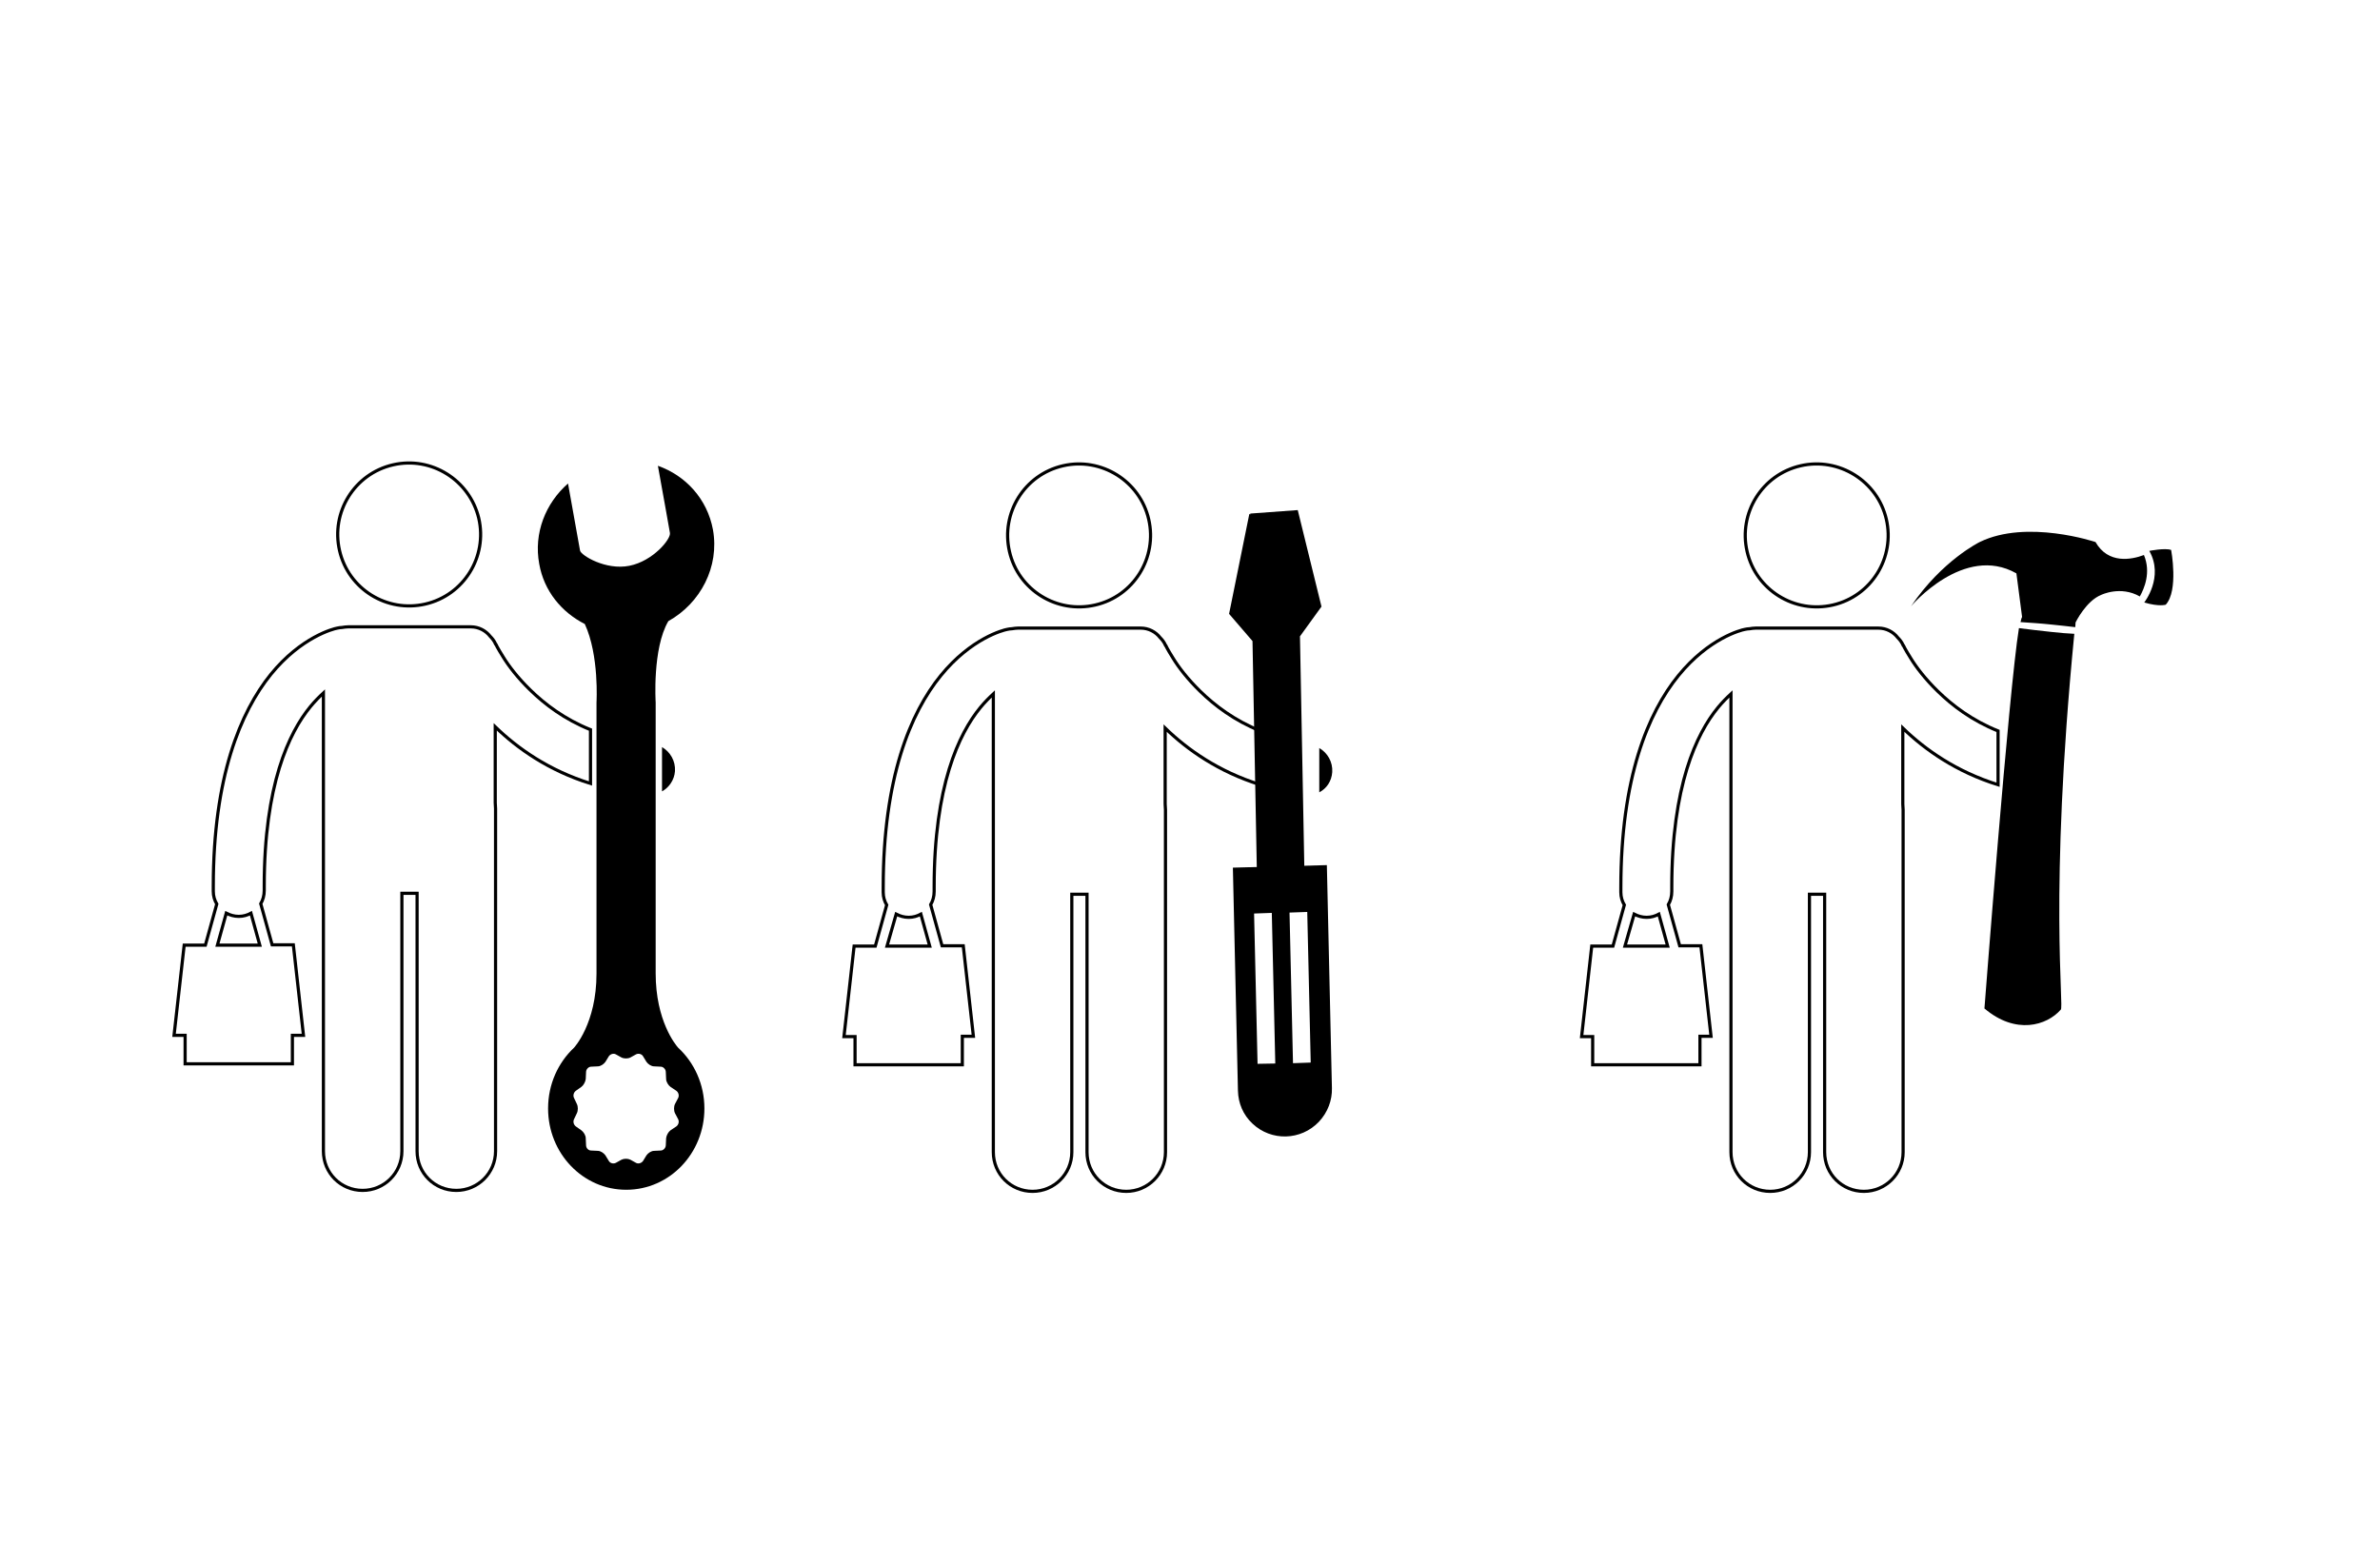 <?xml version="1.0" encoding="utf-8"?>
<!-- Generator: Adobe Illustrator 17.1.0, SVG Export Plug-In . SVG Version: 6.00 Build 0)  -->
<!DOCTYPE svg PUBLIC "-//W3C//DTD SVG 1.1//EN" "http://www.w3.org/Graphics/SVG/1.1/DTD/svg11.dtd">
<svg version="1.1" id="Layer_1" xmlns="http://www.w3.org/2000/svg" xmlns:xlink="http://www.w3.org/1999/xlink" x="0px" y="0px"
	 viewBox="0 0 752.1 488.3" enable-background="new 0 0 752.1 488.3" xml:space="preserve">
<path fill="none" stroke="#000000" stroke-miterlimit="10" d="M151.3,163.8c2.8,12.1-4.7,24.3-16.9,27.1
	c-12.1,2.8-24.3-4.7-27.1-16.9c-2.8-12.1,4.7-24.3,16.9-27.1C136.3,144.1,148.4,151.7,151.3,163.8"/>
<path d="M213.3,243.7c0.2-3.2-1.5-6.1-4.1-7.6v14C211.4,248.9,213.1,246.5,213.3,243.7z"/>
<path d="M188.9,337c0.9,0,1.9-0.7,2.4-1.4l1.1-1.8c0.5-0.7,1.5-1,2.2-0.6l1.8,1c0.8,0.4,2,0.4,2.8,0l1.8-1c0.8-0.4,1.8-0.1,2.2,0.6
	l1.1,1.8c0.5,0.7,1.5,1.4,2.4,1.4l2.1,0.1c0.8,0,1.6,0.8,1.6,1.7l0.1,2.2c0,0.9,0.7,2,1.4,2.5l1.8,1.2c0.7,0.5,1,1.5,0.6,2.3l-1,1.9
	c-0.4,0.8-0.4,2.1,0,2.9l1,1.9c0.4,0.8,0.1,1.8-0.6,2.3l-1.8,1.2c-0.7,0.5-1.3,1.6-1.4,2.5l-0.1,2.2c0,0.9-0.8,1.7-1.6,1.7l-2.1,0.1
	c-0.9,0-1.9,0.7-2.4,1.4l-1.1,1.8c-0.5,0.7-1.5,1-2.2,0.6l-1.8-1c-0.8-0.4-2-0.4-2.8,0l-1.8,1c-0.8,0.4-1.8,0.1-2.2-0.6l-1.1-1.8
	c-0.5-0.7-1.5-1.4-2.4-1.4l-2.1-0.1c-0.9,0-1.6-0.8-1.6-1.7l-0.1-2.2c0-0.9-0.7-2-1.4-2.5l-1.7-1.2c-0.7-0.5-1-1.5-0.6-2.3l0.9-1.9
	c0.4-0.8,0.4-2.1,0-2.9l-0.9-1.9c-0.4-0.8-0.1-1.8,0.6-2.3l1.7-1.2c0.7-0.5,1.3-1.6,1.4-2.5l0.1-2.2c0-0.9,0.8-1.7,1.6-1.7
	L188.9,337z M181.4,331.1L181.4,331.1c-5,4.7-8.2,11.5-8.2,19.2c0,14.2,11,25.7,24.7,25.7s24.7-11.5,24.7-25.7
	c0-7.6-3.2-14.5-8.3-19.2c-0.8-0.9-7.1-8.5-7.1-23.5v-56.7v-15.6V222c0,0-1.1-17,4-25.7c10.2-5.7,16.2-17.2,14.1-28.9
	c-1.8-9.7-8.6-17.1-17.4-20.2c1.5,8.3,3.6,19.9,3.8,21.2c0.4,1.9-5.3,8.9-12.8,10.4c-7.5,1.5-15.3-3.3-15.6-4.8
	c-0.2-1-2.3-12.8-3.8-21.2c-7.1,6.2-10.9,15.7-9.1,25.4c1.5,8.6,7.1,15.3,14.4,19c4.6,9.9,3.7,24.8,3.7,24.8v9.5v16.9v59.3
	C188.5,323.5,181.4,331.1,181.4,331.1L181.4,331.1z"/>
<path fill="none" stroke="#000000" stroke-miterlimit="10" d="M71.5,288.6c1.2,0.6,2.5,1,3.9,1h0.1c1.4,0,2.7-0.4,3.8-1l2.8,10.1
	H68.7L71.5,288.6z M58.5,336.2h33.9v-9h3.5l-3.2-28.6H86l-3.6-13c0.7-1.2,1.1-2.6,1.1-4.2c0-0.5,0-0.9,0-1.4
	c0-32,7.8-48.4,14.6-56.7c1.4-1.7,2.8-3.1,4.1-4.3v144.8c0,6.9,5.5,12.4,12.4,12.4c6.8,0,12.4-5.5,12.4-12.4v-81.5h4.8v81.5
	c0,6.9,5.5,12.4,12.4,12.4c6.8,0,12.4-5.5,12.4-12.4V255.5c0-0.6-0.1-1.2-0.1-1.8v-24c7,6.8,16.9,13.8,30.1,17.9v-17
	c-8.2-3.3-14.4-8-19.1-12.6c-3.9-3.8-6.8-7.6-8.5-10.4c-0.9-1.4-1.5-2.5-1.9-3.2c-0.2-0.4-0.3-0.6-0.4-0.8c0-0.1-0.1-0.1-0.1-0.1
	c0,0,0,0,0,0c-0.4-0.9-1-1.7-1.7-2.4c-1.4-1.8-3.6-3-6.1-3l-38.8,0c-0.6,0-1.3,0.1-1.9,0.2c-0.5,0-1,0.1-1.5,0.2
	c-1.2,0.2-11.4,2.8-21,14.6C76,225,67.4,245.5,67.4,280.1c0,0.5,0,1,0,1.6c0,1.5,0.4,2.8,1.1,4l-3.6,13l-6.7,0L55,327.2h3.5
	L58.5,336.2z"/>
<path fill="none" stroke="#000000" stroke-miterlimit="10" d="M363,164.1c2.8,12.1-4.7,24.3-16.9,27.1c-12.1,2.8-24.3-4.7-27.1-16.9
	c-2.8-12.1,4.7-24.3,16.9-27.1C348,144.4,360.2,152,363,164.1"/>
<path d="M421,244c0.2-3.2-1.5-6.1-4.1-7.6v14C419.2,249.2,420.8,246.9,421,244z"/>
<path fill="none" stroke="#000000" stroke-miterlimit="10" d="M283.2,288.9c1.2,0.6,2.5,1,3.9,1h0.1c1.4,0,2.7-0.4,3.8-1l2.8,10.1
	h-13.5L283.2,288.9z M270.2,336.5h33.9v-9h3.5l-3.2-28.6h-6.7l-3.6-13c0.7-1.2,1.1-2.6,1.1-4.2c0-0.5,0-0.9,0-1.4
	c0-32,7.8-48.4,14.6-56.7c1.4-1.7,2.8-3.1,4.1-4.3v144.8c0,6.9,5.5,12.4,12.4,12.4c6.8,0,12.4-5.5,12.4-12.4v-81.5h4.8v81.5
	c0,6.9,5.5,12.4,12.4,12.4c6.8,0,12.4-5.5,12.4-12.4V255.9c0-0.6-0.1-1.2-0.1-1.8v-24c7,6.8,16.9,13.8,30.1,17.9v-17
	c-8.2-3.3-14.4-8-19.1-12.6c-3.9-3.8-6.8-7.6-8.5-10.4c-0.9-1.4-1.5-2.5-1.9-3.2c-0.2-0.4-0.3-0.6-0.4-0.8c0-0.1-0.1-0.1-0.1-0.1
	c0,0,0,0,0,0c-0.4-0.9-1-1.7-1.7-2.4c-1.4-1.8-3.6-3-6.1-3l-38.8,0c-0.6,0-1.3,0.1-1.9,0.2c-0.5,0-1,0.1-1.5,0.2
	c-1.2,0.2-11.4,2.8-21,14.6c-9.6,11.8-18.2,32.3-18.2,66.9c0,0.5,0,1,0,1.6c0,1.5,0.4,2.8,1.1,4l-3.6,13l-6.7,0l-3.2,28.6h3.5
	L270.2,336.5z"/>
<path d="M396.3,288.7l5.6-0.2l1.1,47.6l-5.6,0.1L396.3,288.7z M407.5,288.4l5.6-0.2l1.1,47.6l-5.6,0.2L407.5,288.4z M395.8,355.1
	c5.9,5.6,15.3,5.4,21-0.6c2.8-3,4.2-6.8,4.1-10.6l-1.6-70.5l-29.7,0.8l1.6,70.5C391.3,348.6,392.8,352.3,395.8,355.1L395.8,355.1z"
	/>
<polygon points="410.8,201.1 417.6,191.7 410.1,161.2 395.1,162.3 395.1,162.6 394.8,162.4 388.4,194 395.8,202.6 397.2,276.4 
	412.2,275.2 "/>
<path d="M625.6,171.3c14.9-7.3,36.6,0,36.6,0c4,7,11.3,5.6,15.3,4.1c2.3,5.5,0.1,10.6-1.3,13.1c-6.1-3.5-12.2-0.5-12.2-0.5
	c-4.8,1.9-8.1,8.7-8.1,8.7l-0.1,1.5c-2.2-0.3-4.7-0.5-7.3-0.8c-3.7-0.4-7.1-0.6-10-0.8c0.2-1,0.4-1.5,0.5-1.6l-1.8-13.8
	c-16.6-9.4-33.3,10.4-33.3,10.4C613.7,177.1,625.6,171.3,625.6,171.3L625.6,171.3z M648.2,199.7c2.6,0.3,5.1,0.5,7.3,0.6
	c-8.1,82.8-3.1,118.4-4.3,118.8c-4.4,5-14.2,8-24.1-0.4c0,0,7.7-100.4,10.9-120.2C641,198.9,644.5,199.3,648.2,199.7L648.2,199.7z
	 M686.1,173.8c0,0,2.4,12.8-1.7,17.3c0,0-2.1,0.7-6.8-0.7c0,0,6.3-8,1.6-16.3C679.2,174.1,684.1,173.1,686.1,173.8L686.1,173.8z"/>
<path fill="none" stroke="#000000" stroke-miterlimit="10" d="M596.1,164.1c2.8,12.1-4.7,24.3-16.9,27.1
	c-12.1,2.8-24.3-4.7-27.1-16.9c-2.8-12.1,4.7-24.3,16.9-27.1C581.1,144.4,593.3,152,596.1,164.1"/>
<path fill="none" stroke="#000000" stroke-miterlimit="10" d="M516.4,288.9c1.2,0.6,2.5,1,3.9,1h0.1c1.4,0,2.7-0.4,3.8-1L527,299
	h-13.5L516.4,288.9z M503.3,336.5h33.9v-9h3.5l-3.2-28.6h-6.7l-3.6-13c0.7-1.2,1.1-2.6,1.1-4.2c0-0.5,0-0.9,0-1.4
	c0-32,7.8-48.4,14.6-56.7c1.4-1.7,2.8-3.1,4.1-4.3v144.8c0,6.9,5.5,12.4,12.4,12.4c6.8,0,12.4-5.5,12.4-12.4v-81.5h4.8v81.5
	c0,6.9,5.5,12.4,12.4,12.4c6.8,0,12.4-5.5,12.4-12.4V255.9c0-0.6-0.1-1.2-0.1-1.8v-24c7,6.8,16.9,13.8,30.1,17.9v-17
	c-8.2-3.3-14.4-8-19.1-12.6c-3.9-3.8-6.8-7.6-8.5-10.4c-0.9-1.4-1.5-2.5-1.9-3.2c-0.2-0.4-0.3-0.6-0.4-0.8c0-0.1-0.1-0.1-0.1-0.1
	c0,0,0,0,0,0c-0.4-0.9-1-1.7-1.7-2.4c-1.4-1.8-3.6-3-6.1-3l-38.8,0c-0.6,0-1.3,0.1-1.9,0.2c-0.5,0-1,0.1-1.5,0.2
	c-1.2,0.2-11.4,2.8-21,14.6c-9.6,11.8-18.2,32.3-18.2,66.9c0,0.5,0,1,0,1.6c0,1.5,0.4,2.8,1.1,4l-3.6,13l-6.7,0l-3.2,28.6h3.5
	L503.3,336.5z"/>
</svg>
